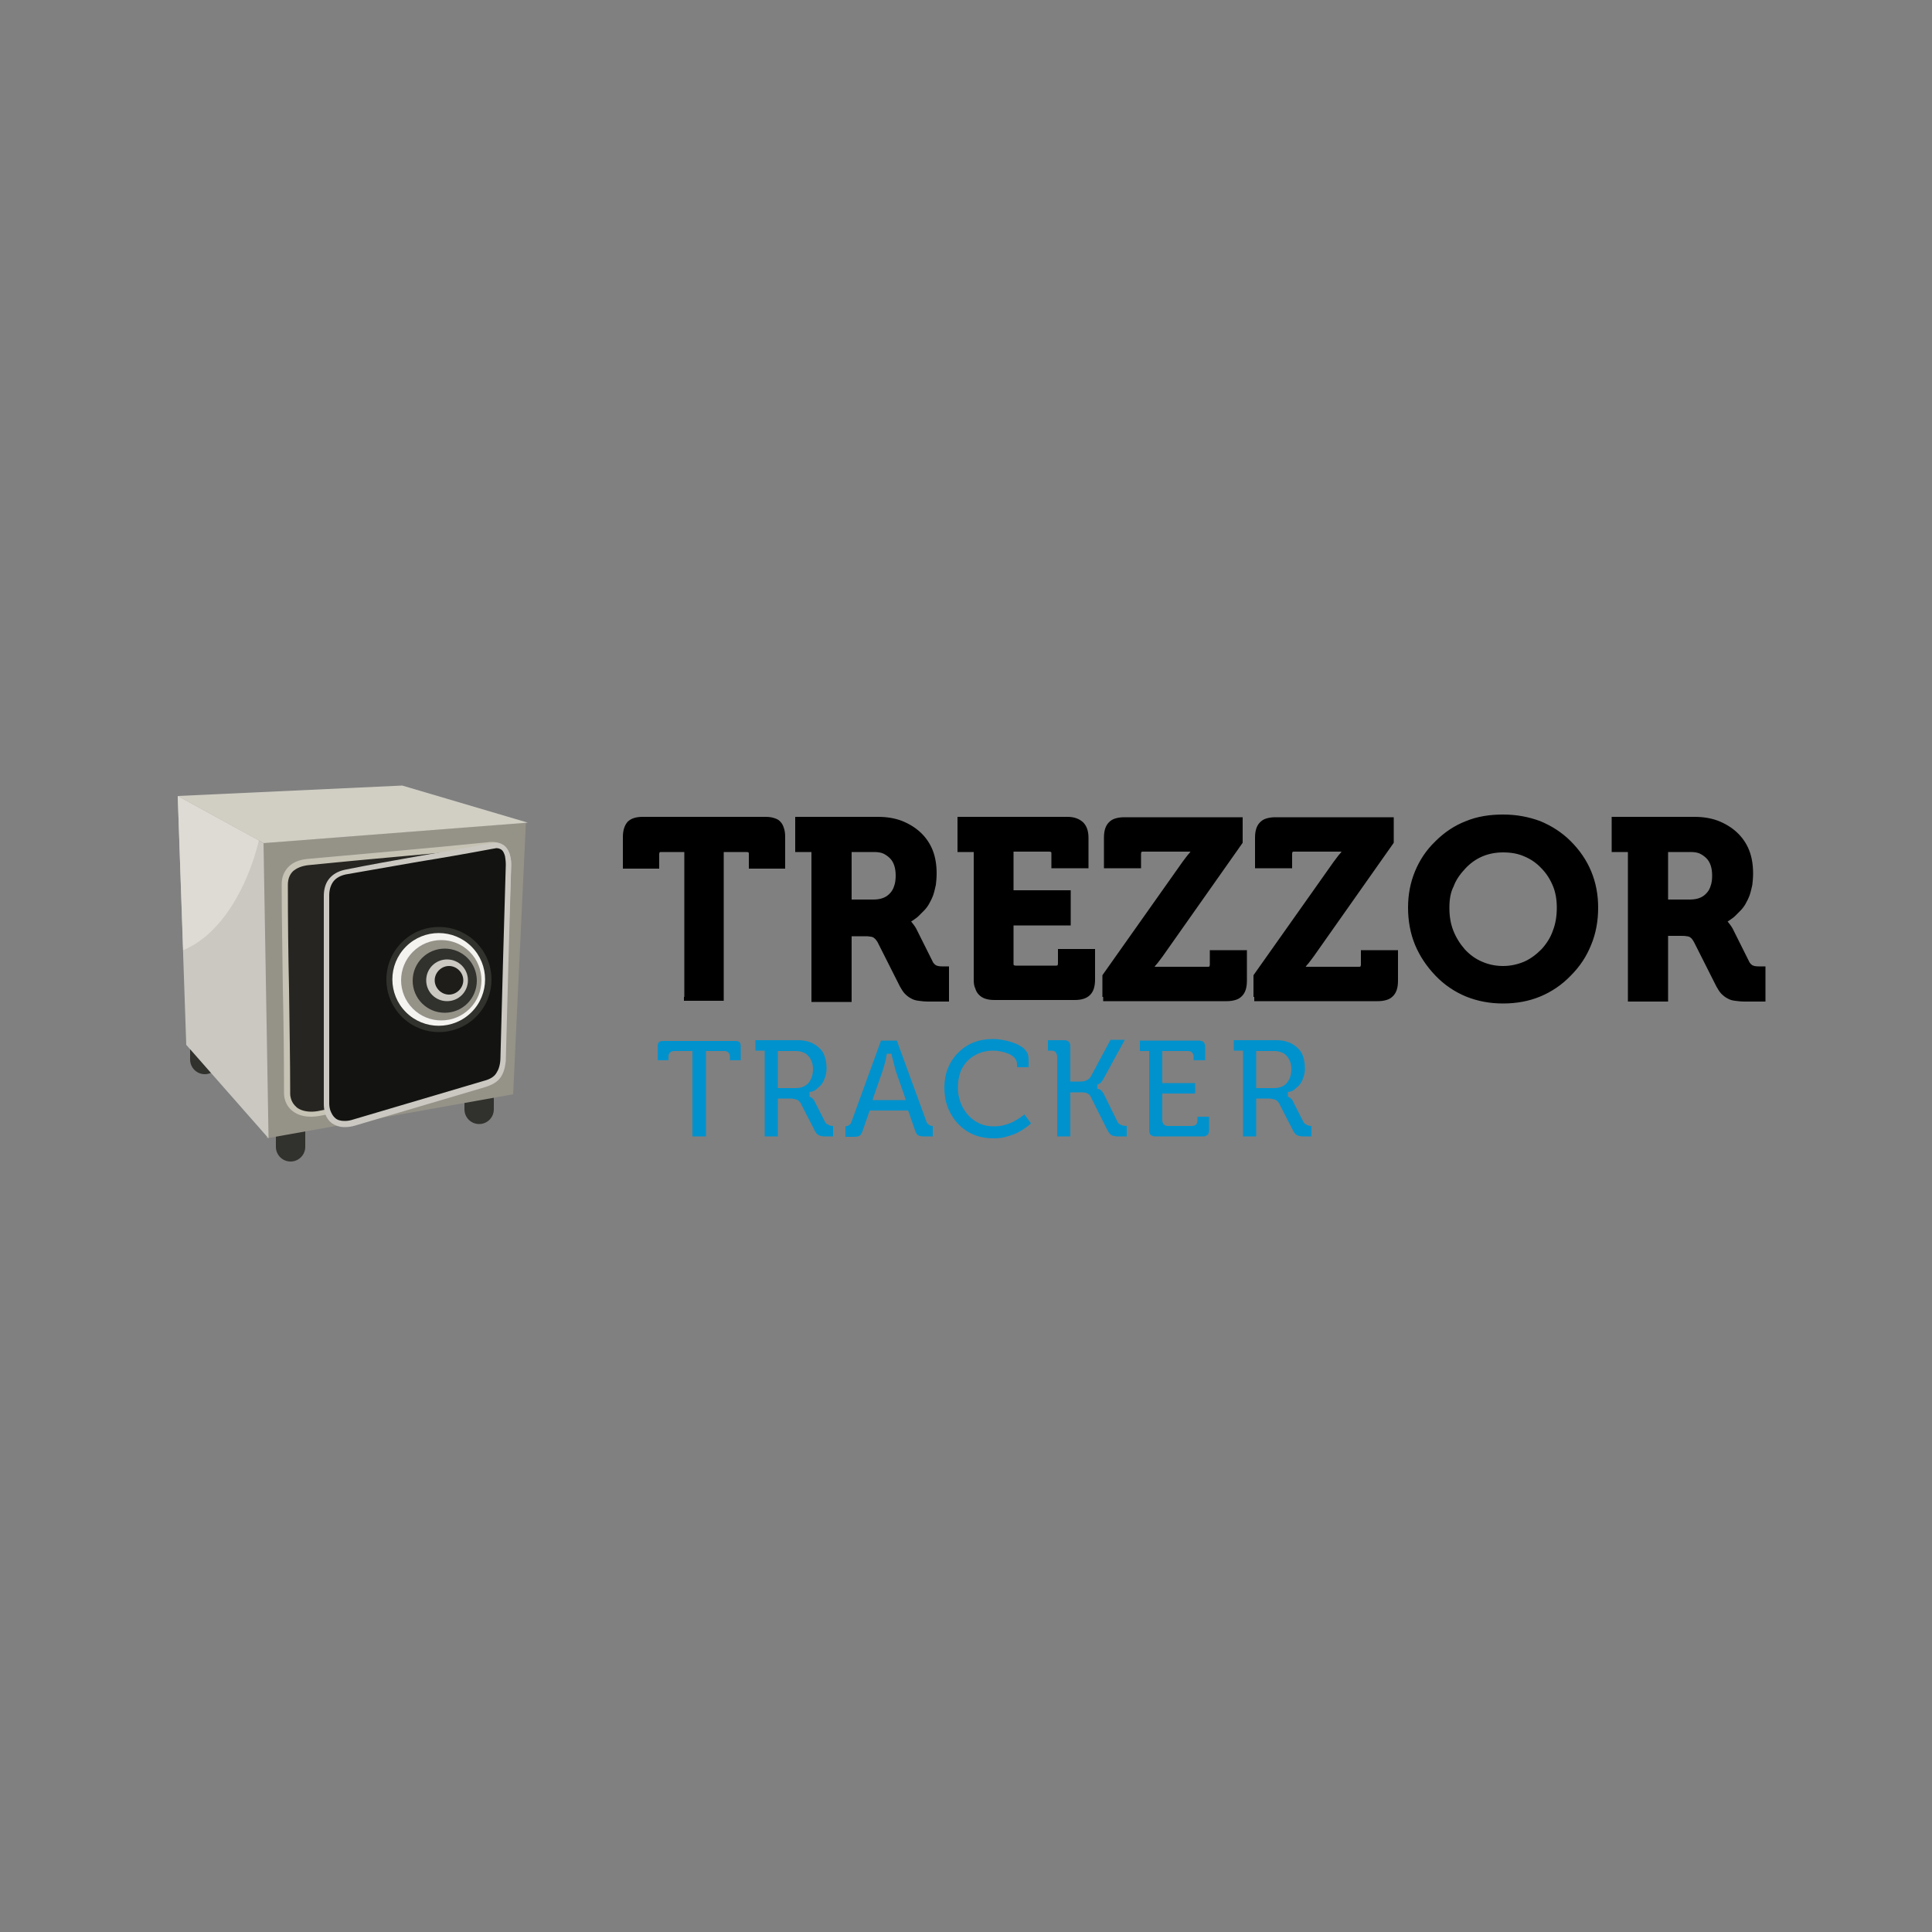 <?xml version="1.0" ?>
<!-- Generator: Adobe Illustrator 24.0.1, SVG Export Plug-In . SVG Version: 6.00 Build 0)  -->
<svg xmlns="http://www.w3.org/2000/svg" version="1.2" baseProfile="tiny-ps" id="Layer_1" viewBox="0 0 500 500" xml:space="preserve">
	<rect x="0" y="0" width="500" height="500" fill="#808080" stroke="none"/>
	<path fill-rule="evenodd" fill="#31312D" d="M71.4,290.9H79v5.9c0,2.1-1.7,3.8-3.8,3.8h0c-2.1,0-3.8-1.7-3.8-3.8V290.9z"/>
	<path fill-rule="evenodd" fill="#31312D" d="M120.1,281.2h7.7v5.9c0,2.1-1.7,3.8-3.8,3.8h0c-2.1,0-3.8-1.7-3.8-3.8V281.2z"/>
	<polygon fill-rule="evenodd" fill="#959288" points="67.8,218.2 136.1,212.9 132.8,283.2 69,294.6 "/>
	<path fill-rule="evenodd" fill="#31312D" d="M49.1,268.3h7.7v5.9c0,2.1-1.7,3.8-3.8,3.8h0c-2.1,0-3.8-1.7-3.8-3.8V268.3z"/>
	<polygon fill-rule="evenodd" fill="#CAC8C1" points="48.2,270.4 46,206 68.2,218.2 69.5,294.6 "/>
	<path fill-rule="evenodd" fill="#262521" d="M126.1,218.8c-15.5,1.5-31,2.8-46.5,4.4c-4.1,0.5-5.9,2.8-5.9,5.8  c0,18,0.5,35.8,0.5,53.8c0,3.7,3,6.5,8.8,5.4l41-8c4-0.8,5.4-2.4,5.8-5.8c0.6-16.9,1.2-33.5,1.7-50.4  C131.6,220.8,130.4,218.1,126.1,218.8z"/>
	<path fill-rule="evenodd" fill="#C6C3B5" d="M126.2,219.5c-7.7,0.8-15.5,1.5-23.2,2.2c-7.7,0.7-15.4,1.4-23.2,2.2v0  c-1.8,0.2-3.1,0.8-4,1.6c-0.9,0.9-1.3,2.1-1.3,3.5c0,9.2,0.1,18.1,0.3,26.9c0.1,9.1,0.3,18.1,0.3,26.9c0,0.4,0,0.8,0.1,1.1  c0.2,1.1,0.8,2,1.6,2.7c0.9,0.7,2.2,1.1,3.8,1.1c0.7,0,1.6-0.1,2.4-0.3l0,0l41-8h0c1.9-0.4,3.1-0.9,3.9-1.7c0.8-0.8,1.2-1.9,1.3-3.4  l0.9-25.2c0.3-8.4,0.6-16.7,0.9-25.2h0c0-0.5,0-0.9-0.1-1.4h0c-0.1-0.9-0.5-1.8-1-2.3c-0.5-0.5-1.3-0.9-2.5-0.9  C127,219.4,126.6,219.4,126.2,219.5L126.2,219.5L126.2,219.5z M102.8,220.2c7.7-0.7,15.4-1.4,23.2-2.2c0.5-0.1,0.9-0.1,1.3-0.1  c1.6,0,2.7,0.5,3.5,1.3c0.8,0.8,1.2,1.9,1.4,3.1v0c0.1,0.5,0.1,1,0.1,1.6l0,0c-0.3,8.4-0.6,16.8-0.9,25.2l-0.9,25.2l0,0l0,0  c-0.2,1.9-0.7,3.2-1.7,4.3c-1,1-2.5,1.7-4.6,2.1v0l-41,8l0,0c-1,0.2-1.9,0.3-2.7,0.3c-2,0-3.5-0.5-4.7-1.4c-1.2-0.9-1.9-2.1-2.2-3.6  c-0.1-0.5-0.1-0.9-0.1-1.4c0-9.2-0.1-18.1-0.3-26.9c-0.1-9.1-0.3-18.1-0.3-26.9c0-1.8,0.6-3.3,1.8-4.5c1.1-1.1,2.7-1.8,4.8-2h0  C87.3,221.6,95.1,220.9,102.8,220.2z"/>
	<path fill-rule="evenodd" fill="#131311" d="M127.2,219c-12.6,2.3-25.2,4.4-37.8,6.7c-3.4,0.7-4.8,3.1-4.8,6.1c0,18,0,35.8,0,53.8  c0,3.7,2.4,6.4,7.2,4.9l33.8-10c3.3-1,4.4-2.7,4.7-6.1c0.5-16.9,0.9-33.5,1.4-50.5C131.6,220.8,130.6,218.2,127.2,219z"/>
	<path fill-rule="evenodd" fill="#CAC8C1" d="M127.3,219.7c-6.4,1.2-12.7,2.3-18.9,3.3c-6.4,1.1-12.7,2.2-18.9,3.3  c-1.4,0.3-2.5,0.9-3.2,1.8c-0.7,0.9-1.1,2.2-1.1,3.6v53.8c0,0.7,0.1,1.3,0.3,1.9c0.3,0.8,0.7,1.5,1.3,2c0.6,0.5,1.4,0.7,2.4,0.7  c0.7,0,1.4-0.1,2.3-0.4l0,0l33.8-10h0c1.5-0.4,2.5-1,3.1-1.9c0.6-0.9,1-2,1.1-3.6c0.2-8.7,0.5-17.4,0.7-26.1l0.7-24.3h0  c0-0.8-0.1-1.6-0.2-2.2c-0.2-0.7-0.4-1.2-0.8-1.6c-0.4-0.3-0.8-0.5-1.5-0.5C128.1,219.6,127.7,219.6,127.3,219.7L127.3,219.7  L127.3,219.7z M108.1,221.6c6.3-1.1,12.7-2.2,18.8-3.3c0.5-0.1,1-0.2,1.4-0.2c1,0,1.9,0.4,2.5,1c0.6,0.6,1,1.4,1.2,2.3  c0.2,0.8,0.3,1.7,0.3,2.6l0,0l-0.7,24.4c-0.2,8.7-0.5,17.3-0.7,26.1l0,0.1c-0.2,1.8-0.6,3.2-1.4,4.3c-0.8,1.1-2,1.8-3.8,2.4v0  l-33.8,10c-1,0.3-1.9,0.4-2.7,0.4c-1.3,0-2.4-0.4-3.3-1c-0.9-0.7-1.5-1.6-1.8-2.7c-0.2-0.7-0.3-1.5-0.3-2.3v-53.8  c0-1.7,0.4-3.3,1.4-4.5c0.9-1.1,2.2-1.9,4-2.3l0,0C95.6,223.8,101.9,222.7,108.1,221.6z"/>
	<circle fill-rule="evenodd" fill="#31312D" cx="113.6" cy="253.5" r="13.6"/>
	<ellipse transform="matrix(0.707 -0.707 0.707 0.707 -145.998 154.561)" fill-rule="evenodd" fill="#F4F3F0" cx="113.6" cy="253.5" rx="12" ry="12"/>
	<ellipse transform="matrix(0.707 -0.707 0.707 0.707 -145.903 155.062)" fill-rule="evenodd" fill="#959288" cx="114.2" cy="253.7" rx="10.4" ry="10.4"/>
	<path fill-rule="evenodd" fill="#31312D" d="M115.1,262.1c4.6,0,8.3-3.7,8.3-8.3c0-4.6-3.7-8.3-8.3-8.3c-4.6,0-8.3,3.7-8.3,8.3  C106.8,258.4,110.5,262.1,115.1,262.1z"/>
	<path fill-rule="evenodd" fill="#DDDBD3" d="M47.4,245.9L46,206l21,11.5C64.1,229.6,57.2,241.9,47.4,245.9z"/>
	<polygon fill-rule="evenodd" fill="#D1CFC4" points="68.2,218.2 46,206 104.1,203.3 136.6,212.9 136.6,212.9 "/>
	<path fill-rule="evenodd" fill="#CAC8C1" d="M115.7,259.1c3,0,5.4-2.4,5.4-5.4c0-3-2.4-5.4-5.4-5.4c-3,0-5.4,2.4-5.4,5.4  C110.3,256.7,112.7,259.1,115.7,259.1z"/>
	<path fill-rule="evenodd" fill="#1E1D19" d="M116.2,257.4c2,0,3.7-1.7,3.7-3.7c0-2-1.7-3.7-3.7-3.7s-3.7,1.7-3.7,3.7  C112.5,255.7,114.2,257.4,116.2,257.4z"/>
	<g>
		<path fill-rule="evenodd" d="M177.1,258v-37.5h-6c-0.2,0-0.3,0-0.4,0.1l0,0c0,0-0.1,0.2-0.1,0.4v2.8v1h-1h-7.4h-1v-1v-7.2   c0-0.8,0.1-1.6,0.3-2.2c0.2-0.7,0.5-1.2,0.9-1.7c0.4-0.4,1-0.8,1.7-1c0.6-0.2,1.4-0.3,2.2-0.3h31.8c0.9,0,1.6,0.1,2.2,0.3   c0.7,0.2,1.3,0.5,1.7,1c0.4,0.4,0.7,1,0.9,1.7c0.2,0.6,0.3,1.3,0.3,2.2v7.2v1h-1h-7.4h-1v-1v-2.8c0-0.2,0-0.3-0.1-0.4l0,0   c0,0-0.2-0.1-0.4-0.1h-6V258v1h-1H178h-1V258L177.1,258z M210,258v-37.5h-3.2h-1v-1v-7.1v-1h1h20.4c2.2,0,4.2,0.3,6.1,1   c1.8,0.7,3.5,1.7,4.9,3c1.4,1.3,2.5,2.9,3.2,4.7c0.7,1.8,1,3.8,1,6c0,1-0.1,2-0.2,2.9h0c-0.2,0.9-0.4,1.8-0.7,2.7   c-0.3,0.8-0.7,1.6-1.1,2.3l0,0c-0.4,0.7-0.9,1.3-1.4,1.8c-0.5,0.5-0.9,0.9-1.3,1.3c-0.4,0.4-0.9,0.7-1.3,1   c-0.2,0.1-0.4,0.3-0.6,0.4l0.1,0.1c0.4,0.5,0.8,1,1.2,1.7l0,0l4.4,8.8l0,0c0.2,0.3,0.4,0.5,0.7,0.7h0c0.4,0.2,0.9,0.3,1.6,0.3h0.8   h1v1v7.1v1h-1h-4.4c-0.9,0-1.7-0.1-2.5-0.2h0c-0.8-0.1-1.4-0.3-1.9-0.6c-0.6-0.3-1.1-0.7-1.6-1.2c-0.5-0.5-0.9-1.2-1.3-1.9l0,0   l-5.8-11.5c-0.2-0.3-0.4-0.6-0.6-0.8v0c-0.2-0.2-0.4-0.3-0.5-0.4c-0.2-0.1-0.5-0.2-0.8-0.2c-0.4-0.1-0.9-0.1-1.5-0.1h-3.3v16v1h-1   H211h-1V258L210,258z M227.1,243.5L227.1,243.5L227.1,243.5L227.1,243.5z M220.3,232.8h5.7c1.9,0,3.3-0.5,4.3-1.6   c0.5-0.5,0.9-1.2,1.1-1.9c0.3-0.8,0.4-1.7,0.4-2.7c0-2-0.5-3.5-1.5-4.5c-0.5-0.5-1.1-0.9-1.7-1.2c-0.7-0.3-1.5-0.4-2.4-0.4h-5.8   V232.8L220.3,232.8z M252,253.6v-33.1h-3.2h-1v-1v-7.1v-1h1h27.5c1.7,0,3,0.5,4,1.4c0.9,0.9,1.4,2.2,1.4,4v6.9v1h-1h-7.6h-1v-1   v-2.8c0-0.2,0-0.3-0.1-0.4l0,0c0,0-0.2-0.1-0.4-0.1h-9.3v10h13.8h1v1v7.1v1h-1h-13.8v9.9c0,0.2,0,0.3,0.1,0.4l0,0   c0,0,0.2,0.1,0.4,0.1h10.5c0.2,0,0.3,0,0.4-0.1l0,0c0,0,0.1-0.2,0.1-0.4v-2.8v-1h1h7.6h1v1v6.9c0,0.9-0.1,1.6-0.3,2.3   c-0.2,0.7-0.6,1.3-1,1.7c-0.9,0.9-2.2,1.3-4,1.3h-20.7c-1.8,0-3.1-0.4-4-1.3c-0.5-0.5-0.8-1-1-1.7C252.1,255.2,252,254.5,252,253.6   L252,253.6z M285.3,258v-5.3v-0.3l0.2-0.3l20.5-29l0,0c0.3-0.4,0.6-0.8,0.9-1.2c0.3-0.4,0.6-0.8,0.9-1.1l0.3-0.4   c-0.4,0-0.8,0-1.3,0h-11c-0.2,0-0.3,0-0.4,0.1l0,0c0,0-0.1,0.2-0.1,0.4v2.8v1h-1h-7.6h-1v-1v-6.9c0-1.8,0.4-3.1,1.3-4   c0.5-0.5,1-0.8,1.7-1v0c0.7-0.2,1.4-0.3,2.3-0.3h29.6h1v1v5.3v0.3l-0.2,0.3l-20.5,29.1l0,0c-0.3,0.4-0.6,0.8-0.9,1.2   c-0.3,0.4-0.6,0.8-0.9,1.1l-0.3,0.4c0.4,0,0.8,0,1.3,0h12.5c0.2,0,0.3,0,0.4-0.1l0,0c0,0,0.1-0.2,0.1-0.4v-2.8v-1h1h7.6h1v1v6.9   c0,1.8-0.4,3.1-1.3,4c-0.5,0.5-1,0.8-1.7,1c-0.7,0.2-1.4,0.3-2.3,0.3h-30.9h-1V258L285.3,258z M324.4,258v-5.3v-0.3l0.2-0.3   l20.5-29l0,0c0.3-0.4,0.6-0.8,0.9-1.2c0.3-0.4,0.6-0.8,0.9-1.1l0.3-0.4c-0.4,0-0.8,0-1.3,0h-11c-0.2,0-0.3,0-0.4,0.1l0,0   c0,0-0.1,0.2-0.1,0.4v2.8v1h-1h-7.6h-1v-1v-6.9c0-1.8,0.4-3.1,1.3-4c0.5-0.5,1-0.8,1.7-1v0c0.7-0.2,1.4-0.3,2.3-0.3h29.6h1v1v5.3   v0.3l-0.2,0.3l-20.5,29.1l0,0c-0.3,0.4-0.6,0.8-0.9,1.2c-0.3,0.4-0.6,0.8-0.9,1.1l-0.3,0.4c0.4,0,0.8,0,1.3,0h12.5   c0.2,0,0.3,0,0.4-0.1l0,0c0,0,0.1-0.2,0.1-0.4v-2.8v-1h1h7.6h1v1v6.9c0,1.8-0.4,3.1-1.3,4c-0.5,0.5-1,0.8-1.7,1   c-0.7,0.2-1.4,0.3-2.3,0.3h-30.9h-1V258L324.4,258z M364.4,234.9c0-3.4,0.6-6.5,1.8-9.4c1.2-2.9,2.9-5.5,5.3-7.8   c2.3-2.3,5-4.1,7.9-5.2c2.9-1.2,6.1-1.7,9.6-1.7c3.5,0,6.6,0.6,9.6,1.7c2.9,1.2,5.6,2.9,7.9,5.2c2.3,2.3,4.1,4.9,5.3,7.8   c1.2,2.9,1.8,6,1.8,9.4c0,3.5-0.6,6.7-1.8,9.6c-1.2,3-2.9,5.6-5.3,8c-2.3,2.4-5,4.2-7.9,5.4c-2.9,1.2-6.1,1.8-9.6,1.8   c-3.5,0-6.6-0.6-9.6-1.8c-2.9-1.2-5.6-3-7.9-5.4c-2.3-2.4-4.1-5.1-5.3-8C365,241.6,364.4,238.3,364.4,234.9L364.4,234.9z    M375.1,234.9c0,2.2,0.3,4.1,1,5.9c0.7,1.8,1.7,3.4,3,4.9c1.3,1.4,2.8,2.5,4.5,3.2c1.6,0.7,3.4,1.1,5.4,1.1c1.9,0,3.7-0.4,5.4-1.1   c1.6-0.7,3.1-1.8,4.5-3.2c1.3-1.4,2.4-3.1,3-4.9c0.7-1.8,1-3.8,1-5.9c0-2-0.3-3.9-1-5.6c-0.7-1.7-1.7-3.3-3-4.6   c-1.3-1.4-2.8-2.4-4.5-3.1c-1.6-0.7-3.4-1-5.4-1c-3.9,0-7.2,1.4-9.8,4.2c-1.3,1.4-2.4,2.9-3,4.6   C375.4,230.9,375.1,232.8,375.1,234.9L375.1,234.9z M421.3,258v-37.5h-3.2h-1v-1v-7.1v-1h1h20.4c2.2,0,4.2,0.3,6.1,1   c1.8,0.7,3.5,1.7,4.9,3c1.4,1.3,2.5,2.9,3.2,4.7c0.7,1.8,1,3.8,1,6c0,1-0.1,2-0.2,2.9v0c-0.2,0.9-0.4,1.8-0.7,2.7   c-0.3,0.8-0.7,1.6-1.1,2.3l0,0c-0.4,0.7-0.9,1.3-1.4,1.8c-0.5,0.5-0.9,0.9-1.3,1.3c-0.4,0.4-0.9,0.7-1.3,1   c-0.2,0.1-0.4,0.3-0.6,0.4l0.1,0.1c0.4,0.5,0.8,1,1.2,1.7l0,0l4.4,8.8l0,0c0.2,0.3,0.4,0.5,0.7,0.7h0c0.4,0.2,0.9,0.3,1.6,0.3h0.8   h1v1v7.1v1h-1h-4.4c-0.9,0-1.7-0.1-2.5-0.2h0c-0.8-0.1-1.4-0.3-1.9-0.6c-0.6-0.3-1.1-0.7-1.6-1.2c-0.5-0.5-0.9-1.2-1.3-1.9l0,0   l-5.8-11.5c-0.2-0.4-0.4-0.6-0.6-0.9l0,0c-0.2-0.2-0.4-0.3-0.5-0.4c-0.2-0.1-0.5-0.2-0.8-0.2c-0.4-0.1-0.9-0.1-1.5-0.1h-3.3v16v1   h-1h-8.4h-1V258L421.3,258z M431.6,232.8h5.7c1.9,0,3.3-0.5,4.3-1.6c0.5-0.5,0.9-1.2,1.1-1.9c0.3-0.8,0.4-1.7,0.4-2.7   c0-2-0.5-3.5-1.5-4.5c-0.5-0.5-1.1-0.9-1.7-1.2c-0.7-0.3-1.5-0.4-2.4-0.4h-5.8V232.8z"/>
	</g>
	<g>
		<path fill-rule="evenodd" fill="#0092CD" d="M297.4,272.7v19.6c0,0.7,0.1,1.2,0.4,1.4l0,0c0.1,0.1,0.3,0.2,0.5,0.3   c0.2,0.1,0.6,0.1,0.9,0.1h11.9c0.4,0,0.7,0,0.9-0.1h0c0.2-0.1,0.4-0.2,0.5-0.3c0.3-0.3,0.4-0.7,0.4-1.4v-3.3h-3v0.9   c0,1-0.5,1.5-1.5,1.5h-6.1c-0.5,0-0.8-0.1-1.1-0.4c-0.3-0.3-0.4-0.7-0.4-1.1v-6.2v-0.7h0.7h7.8v-2.7h-7.8h-0.7v-0.7v-6.9V272h0.7   h5.9c0.5,0,0.8,0.1,1.1,0.4v0c0.3,0.3,0.4,0.7,0.4,1.1v0.9h3v-3.3c0-0.6-0.1-1.1-0.4-1.4c-0.3-0.3-0.7-0.4-1.4-0.4H295v2.7h1.7h0.7   V272.7z"/>
		<path fill-rule="evenodd" fill="#0092CD" d="M273.6,273.5v20.6h3.4v-10.7v-0.7h0.7h1.6c0.3,0,0.6,0,0.9,0c0.3,0,0.5,0.1,0.8,0.1   c0.3,0.1,0.5,0.2,0.8,0.4c0.2,0.2,0.4,0.4,0.5,0.7l4.3,8.6l0,0c0.2,0.4,0.4,0.6,0.6,0.9l0,0c0.2,0.2,0.3,0.3,0.5,0.4l0,0   c0.2,0.1,0.4,0.2,0.7,0.2c0.3,0.1,0.7,0.1,1.2,0.1h2v-2.7c-0.6,0-1.1-0.1-1.5-0.3c-0.5-0.2-0.8-0.5-1-1l0,0l-3.3-6.7l0,0   c-0.2-0.5-0.5-0.8-0.7-1.1c-0.2-0.2-0.4-0.3-0.5-0.4l-0.6-0.1v-0.6v-0.1v-0.4l0.4-0.2l0.2-0.1l0,0c0,0,0.1-0.1,0.2-0.1l0,0   c0.1-0.1,0.2-0.2,0.3-0.4c0.1-0.1,0.2-0.3,0.4-0.5c0.1-0.2,0.2-0.4,0.3-0.6l0,0l5.3-9.7h-3.7l-5.1,9.5l0,0c-0.2,0.4-0.6,0.7-1.1,1   c-0.4,0.2-1,0.3-1.6,0.3h-1.8H277v-0.7v-8.2c0-0.4,0-0.7-0.1-0.9v0c-0.1-0.2-0.2-0.4-0.3-0.5c-0.3-0.3-0.7-0.4-1.4-0.4h-4v2.7h0.9   c0.5,0,0.8,0.1,1.1,0.4C273.4,272.7,273.6,273,273.6,273.5z"/>
		<path fill-rule="evenodd" fill="#0092CD" d="M244.4,281.5c0,3.6,1.1,6.7,3.6,9.4c2.4,2.5,5.4,3.7,9.2,3.7c1.2,0,2.3-0.1,3.5-0.5   c0.6-0.2,1.1-0.3,1.6-0.5c1.5-0.6,2.9-1.5,4.1-2.5c0.2-0.2,0.3-0.3,0.4-0.4l0,0l0,0l-1.7-2.3c-0.1,0.1-0.1,0.1-0.2,0.2   c-0.2,0.1-0.4,0.3-0.7,0.5c-1.3,0.9-2.5,1.6-4.1,2c-0.9,0.3-1.9,0.4-2.9,0.4c-1.3,0-2.5-0.2-3.6-0.7c-3.6-1.6-5.7-5.4-5.7-9.3   c0-1.4,0.2-2.7,0.6-3.9c1.3-3.6,4.7-5.7,8.5-5.7c1.4,0,2.7,0.3,4,0.8c0.7,0.3,1.2,0.7,1.6,1.1c0.4,0.5,0.6,1,0.6,1.6v0.8h3V274   c0-0.4-0.1-0.9-0.2-1.2c-0.1-0.4-0.4-0.7-0.7-1.1c-0.3-0.4-0.7-0.7-1.1-0.9c-0.4-0.3-0.8-0.5-1.3-0.7c-1-0.4-2-0.7-3.1-0.9   c-0.9-0.2-1.9-0.3-2.9-0.3c-1.8,0-3.5,0.3-5,0.9c-1.5,0.6-2.8,1.5-4,2.7C245.5,275,244.4,278,244.4,281.5z"/>
		<path fill-rule="evenodd" fill="#0092CD" d="M218.8,291.5v2.7h2.2c0.4,0,0.8,0,1-0.1c0.5-0.1,0.7-0.3,0.9-0.7   c0.1-0.2,0.3-0.5,0.4-0.9l1.6-4.6l0.2-0.5h0.5h8.9h0.5l0.2,0.5l1.6,4.6c0.1,0.4,0.3,0.7,0.4,0.9c0.1,0.2,0.3,0.3,0.4,0.4   c0.1,0.1,0.3,0.2,0.6,0.2c0.3,0.1,0.6,0.1,1,0.1h2.2v-2.7c-0.4,0-0.7-0.1-1-0.3c-0.3-0.2-0.6-0.6-0.7-1l0,0l-7.6-20.8h-4.1   l-7.6,20.9h0C220.2,291,219.6,291.4,218.8,291.5L218.8,291.5z M225.8,284.8l0.3-1l2.3-6.6l0,0c0.2-0.5,0.3-1,0.5-1.7   c0.2-0.7,0.4-1.4,0.5-2.2l0.1-0.6c0.4,0,0.8,0,1.2,0l0.1,0.5l1,3.9l2.3,6.6l0.3,1H225.8z"/>
		<path fill-rule="evenodd" fill="#0092CD" d="M197.9,272.7v21.4h3.4V285v-0.7h0.7h2.4c0.4,0,0.7,0,1,0.1l0,0   c0.3,0.1,0.6,0.1,0.8,0.2l0,0c0.3,0.1,0.5,0.3,0.7,0.5c0.2,0.2,0.4,0.5,0.5,0.8l0,0l3.4,6.6l0,0c0.3,0.7,0.7,1.1,1.1,1.3   c0.2,0.1,0.4,0.2,0.7,0.2c0.3,0.1,0.7,0.1,1.2,0.1h1.8v-2.7c-0.5,0-0.9-0.1-1.2-0.3c-0.5-0.2-0.8-0.5-1-1l0,0l-2.6-5.1v0   c-0.1-0.3-0.3-0.5-0.4-0.6c-0.2-0.2-0.3-0.3-0.5-0.4l-0.4-0.2v-0.5v-0.1v-0.6l0.6-0.1c0.1,0,0.2-0.1,0.4-0.1   c0.2-0.1,0.3-0.2,0.5-0.3l0,0c0.2-0.1,0.4-0.3,0.6-0.5c0.2-0.2,0.5-0.4,0.7-0.6c0.2-0.2,0.4-0.5,0.6-0.8c0.2-0.3,0.4-0.7,0.5-1.1   c0.2-0.4,0.3-0.8,0.4-1.3h0c0.1-0.5,0.1-0.9,0.1-1.5c0-1.1-0.2-2.1-0.5-3c-0.3-0.9-0.8-1.6-1.5-2.2c-1.4-1.3-3.2-1.9-5.4-1.9h-11   v2.7h1.7h0.7V272.7L197.9,272.7z M205.8,281.6H202h-0.7v-0.7v-8.2V272h0.7h3.9c0.7,0,1.3,0.1,1.8,0.3l0,0c0.6,0.2,1.1,0.5,1.5,1v0   c0.4,0.4,0.7,1,0.9,1.5c0.2,0.6,0.3,1.2,0.3,1.9c0,0.7-0.1,1.4-0.3,2v0c-0.2,0.6-0.5,1.1-0.9,1.6   C208.4,281.2,207.3,281.6,205.8,281.6z"/>
		<path fill-rule="evenodd" fill="#0092CD" d="M179.3,294.1h3.4v-21.4V272h0.7h4c0.5,0,0.8,0.1,1.1,0.4c0.3,0.3,0.4,0.7,0.4,1.1v0.9   h2.8V271c0-1.3-0.3-1.6-1.6-1.6h-18.3c-1.3,0-1.6,0.3-1.6,1.6v3.4h2.8v-0.9c0-0.5,0.1-0.8,0.4-1.1c0.3-0.3,0.7-0.4,1.1-0.4h4h0.7   V294.1z"/>
		<path fill-rule="evenodd" fill="#0092CD" d="M321.7,272.7v21.4h3.4V285v-0.7h0.7h2.4c0.4,0,0.7,0,1,0.1l0,0   c0.3,0.1,0.6,0.1,0.8,0.2l0,0c0.3,0.1,0.5,0.3,0.7,0.5c0.2,0.2,0.4,0.5,0.5,0.8l0,0l3.4,6.6l0,0c0.3,0.7,0.7,1.1,1.1,1.3   c0.2,0.1,0.4,0.2,0.7,0.2c0.3,0.1,0.7,0.1,1.2,0.1h1.8v-2.7c-0.5,0-0.9-0.1-1.2-0.3c-0.5-0.2-0.8-0.5-1-1l0,0l-2.6-5.1v0   c-0.1-0.3-0.3-0.5-0.4-0.6c-0.2-0.2-0.3-0.3-0.5-0.4l-0.4-0.2v-0.5v-0.1v-0.6l0.6-0.1c0.1,0,0.2-0.1,0.4-0.1   c0.2-0.1,0.3-0.2,0.5-0.3l0,0c0.2-0.1,0.4-0.3,0.6-0.5c0.2-0.2,0.5-0.4,0.7-0.6c0.2-0.2,0.4-0.5,0.6-0.8c0.2-0.3,0.4-0.7,0.5-1.1   c0.2-0.4,0.3-0.8,0.4-1.3h0c0.1-0.5,0.1-0.9,0.1-1.5c0-1.1-0.2-2.1-0.5-3c-0.3-0.9-0.8-1.6-1.5-2.2c-1.4-1.3-3.2-1.9-5.4-1.9h-11   v2.7h1.7h0.7V272.7L321.7,272.7z M329.6,281.6h-3.8h-0.7v-0.7v-8.2V272h0.7h3.9c0.7,0,1.3,0.1,1.8,0.3l0,0c0.6,0.2,1.1,0.5,1.5,1v0   c0.4,0.4,0.7,1,0.9,1.5c0.2,0.6,0.3,1.2,0.3,1.9c0,0.7-0.1,1.4-0.3,2v0c-0.2,0.6-0.5,1.1-0.9,1.6   C332.2,281.2,331.1,281.6,329.6,281.6z"/>
	</g>
</svg>